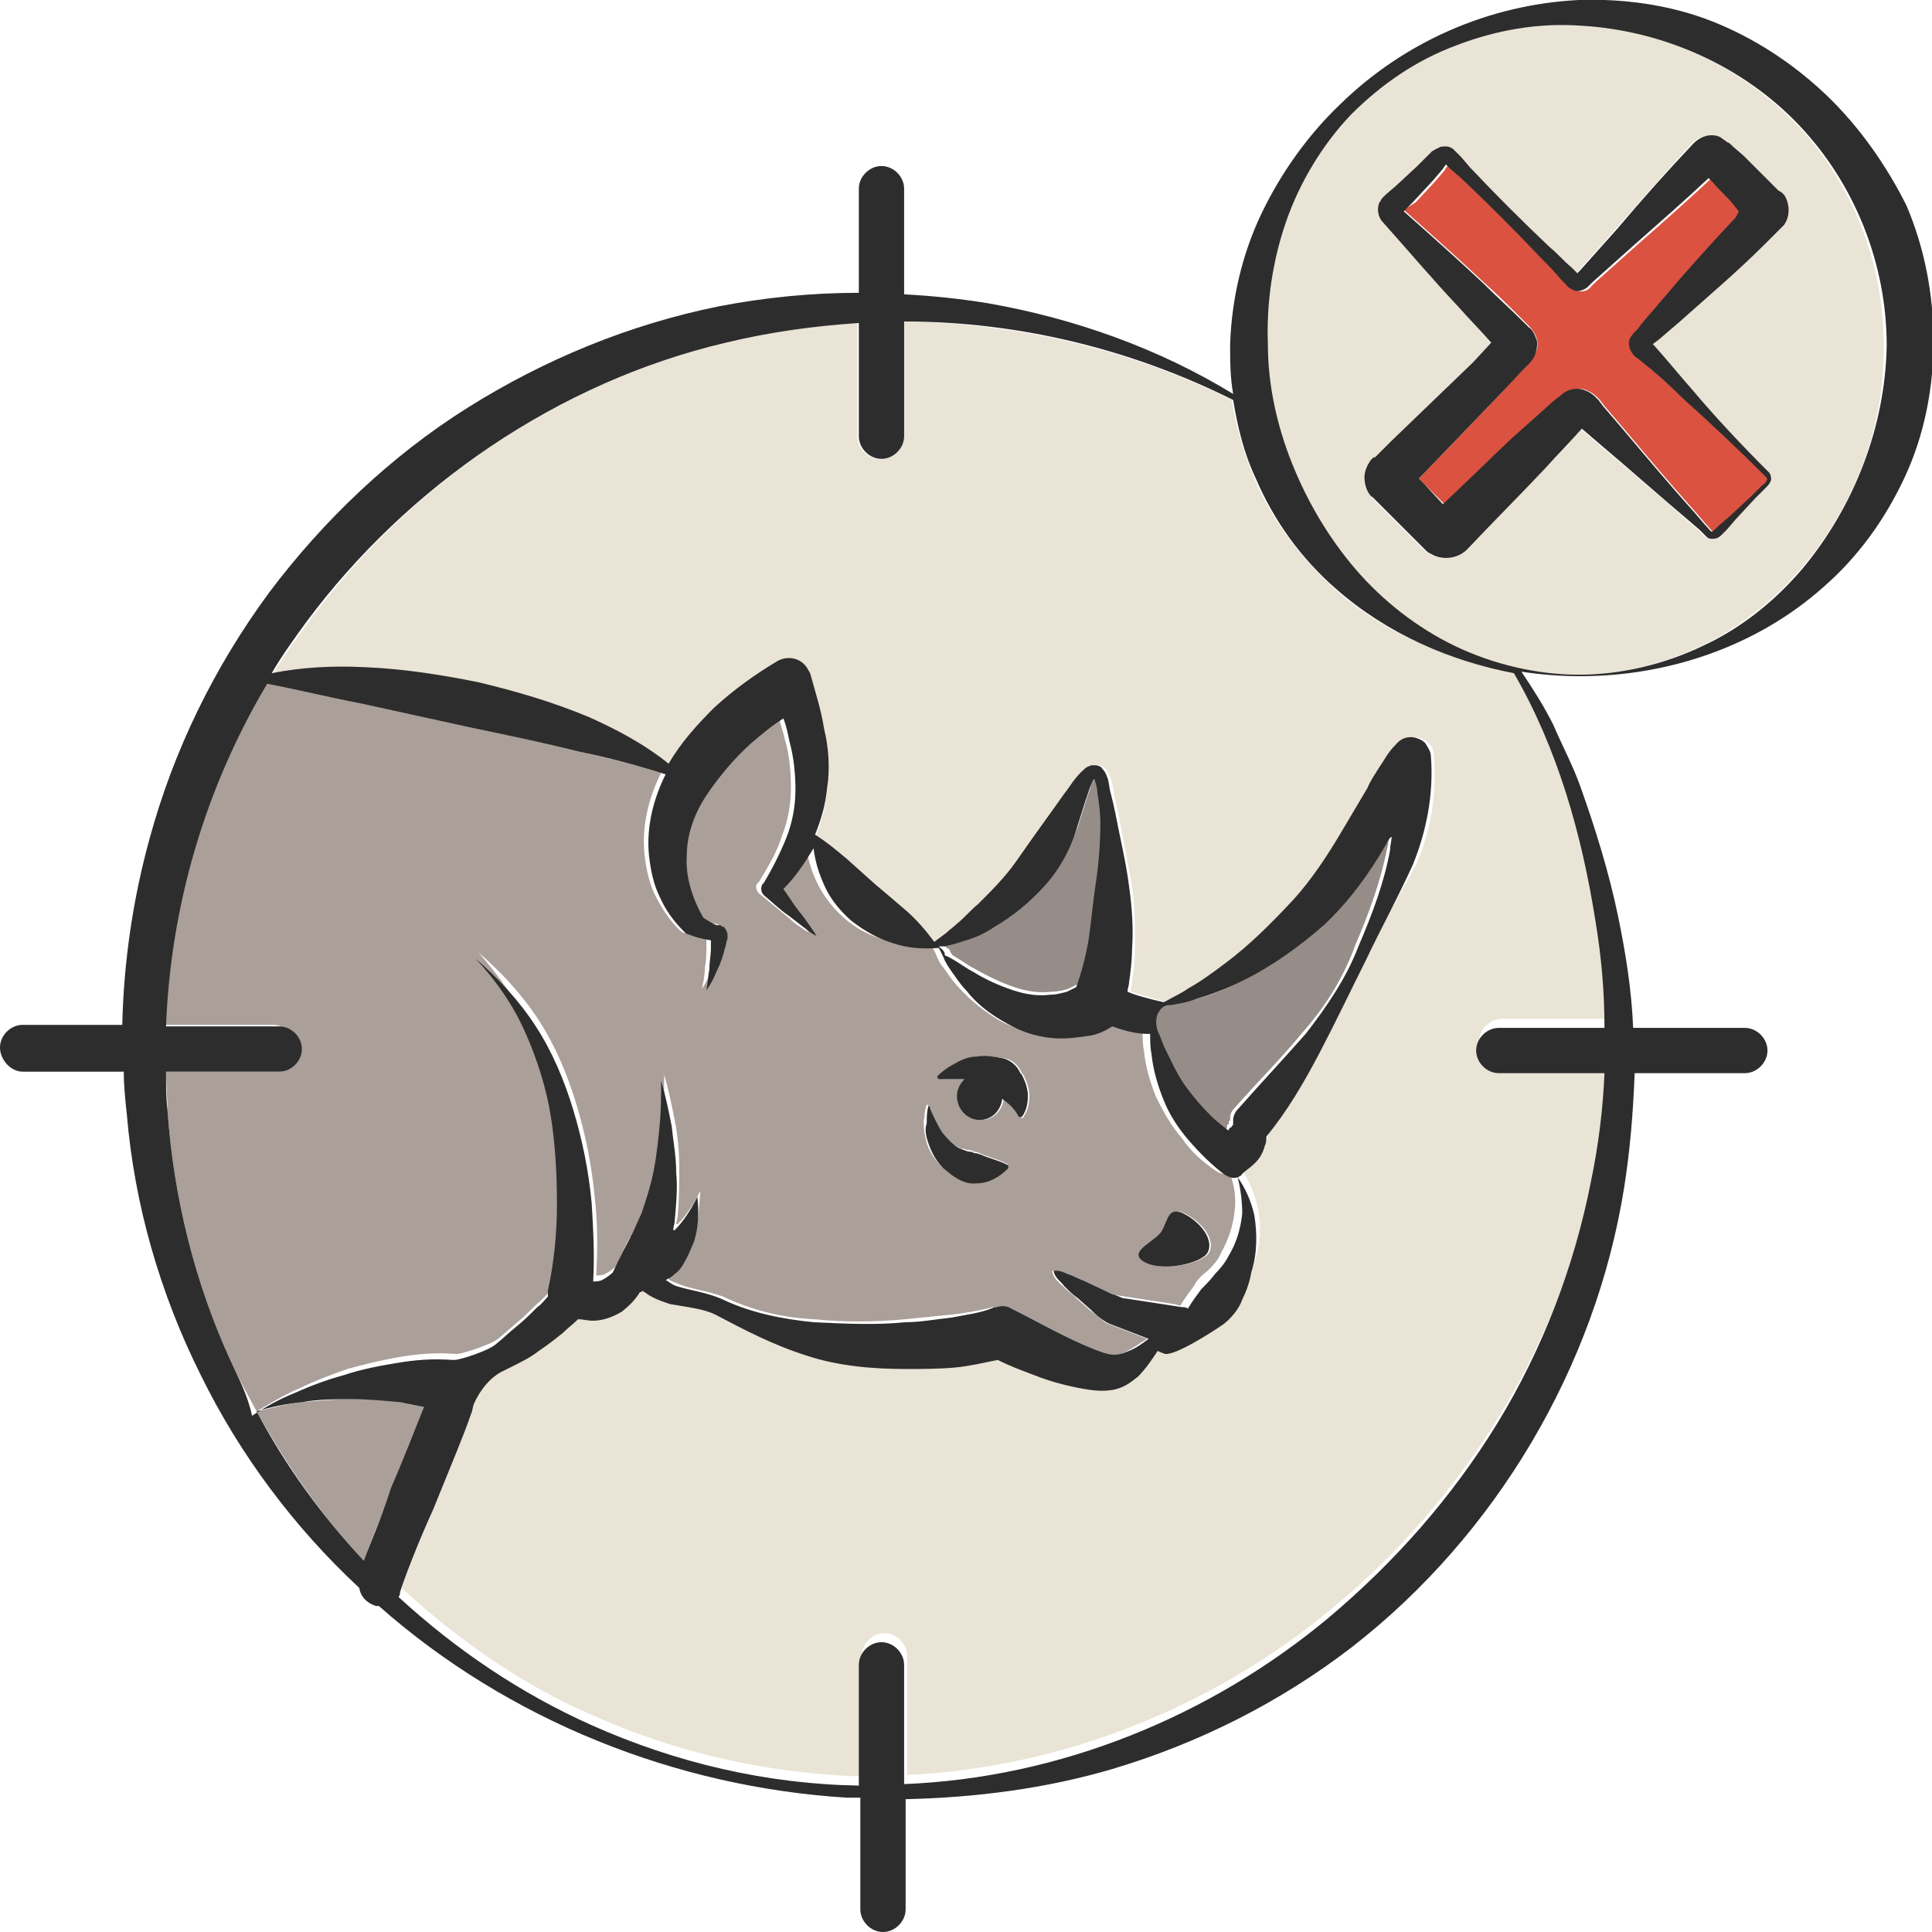 <?xml version="1.0" encoding="utf-8"?>
<!-- Generator: Adobe Illustrator 24.1.2, SVG Export Plug-In . SVG Version: 6.00 Build 0)  -->
<svg version="1.1" id="Layer_1" xmlns="http://www.w3.org/2000/svg" xmlns:xlink="http://www.w3.org/1999/xlink" x="0px" y="0px"
	 viewBox="0 0 128 128" style="enable-background:new 0 0 128 128;" xml:space="preserve">
<style type="text/css">
	.st0{fill:#968D89;}
	.st1{fill:#EAE4D6;}
	.st2{fill:#AA9F99;}
	.st3{fill:#DB5240;}
	.st4{fill:#2D2D2D;}
</style>
<g>
	<path class="st0" d="M78.3,71.8c0.5,0.8,1.1,1.4,1.7,2c0.4,0.4,0.8,0.7,1.2,1c0.1-0.1,0.1-0.1,0.1-0.2c0-0.1,0-0.1,0.1-0.1
		c0-0.1,0-0.2,0.1-0.3l0-0.1c0-0.3,0.1-0.5,0.3-0.7c1.5-1.7,3.1-3.3,4.5-5c1.5-1.7,2.7-3.6,3.5-5.8c0.9-2.1,1.7-4.3,2.1-6.4
		c0.1-0.3,0.1-0.6,0.1-0.9c-0.1,0.2-0.2,0.4-0.4,0.6c-1.1,1.9-2.4,3.7-4.1,5.3C86,62.7,84.2,64,82.3,65c-1,0.5-2,0.9-3.1,1.2
		c-0.5,0.1-1,0.3-1.6,0.4l-0.2,0c-0.7,0.2-1.1,0.8-0.9,1.6c0.1,0.4,0.3,0.8,0.5,1.2C77.4,70.2,77.8,71,78.3,71.8z"/>
	<path class="st1" d="M88.4,39c-2.2-2-4.1-4.5-5.3-7.3c-0.7-1.7-1.2-3.4-1.5-5.2c-6.8-3.4-14.3-5.1-21.8-5.2v7.6
		c0,0.8-0.7,1.5-1.5,1.5s-1.5-0.7-1.5-1.5v-7.5c-3,0.2-5.9,0.6-8.8,1.3C37,25.3,27,32.2,20.3,41.4c-0.8,1.1-1.6,2.2-2.3,3.4
		c2-0.4,4.1-0.4,6.1-0.4c2.6,0.1,5.1,0.4,7.6,1c2.5,0.5,5,1.3,7.3,2.3c1.9,0.8,3.7,1.8,5.3,3.1c0.8-1.4,1.9-2.6,3-3.7
		c1.3-1.2,2.7-2.2,4.2-3.1l0,0c0.7-0.4,1.5-0.2,2,0.5c0.1,0.1,0.1,0.2,0.2,0.4c0.3,1.1,0.7,2.3,0.9,3.6c0.2,1.3,0.3,2.6,0.2,3.9
		c-0.1,1.1-0.4,2.1-0.8,3.1c0.8,0.5,1.5,1,2.1,1.6l1.9,1.7c0.6,0.5,1.3,1.1,2,1.7c0.6,0.6,1.3,1.3,1.9,2.1l0.8-0.6
		c0.3-0.2,0.5-0.4,0.7-0.6c0.5-0.4,0.9-0.9,1.4-1.3c0.9-0.9,1.8-1.9,2.5-2.8c0.7-1,1.4-2,2.2-3.1l1.2-1.6c0.4-0.6,0.7-1.1,1.4-1.7
		c0.1-0.1,0.2-0.2,0.4-0.2c0.1,0,0.2,0,0.3,0c0.1,0,0.4,0.1,0.4,0.2c0.3,0.3,0.3,0.5,0.4,0.7c0.1,0.3,0.2,0.7,0.2,1
		c0.1,0.4,0.2,0.9,0.3,1.3c0.3,1.6,0.6,3.2,0.9,4.8c0.2,1.4,0.2,2.8,0.2,4.2c0,0.7-0.1,1.4-0.2,2.2c0,0.2-0.1,0.4-0.1,0.6
		c0.4,0.1,1.6,0.5,2.4,0.7l0.2-0.1c0.5-0.3,0.9-0.5,1.4-0.8c0.9-0.5,1.7-1.1,2.5-1.7c1.6-1.2,3.1-2.6,4.4-4.1
		c1.3-1.4,2.4-3.1,3.4-4.8l1.6-2.7c0.3-0.5,0.5-0.9,0.8-1.4c0.3-0.5,0.5-0.9,1.1-1.5l0,0c0.5-0.6,1.4-0.6,1.9-0.1
		c0.3,0.2,0.4,0.6,0.4,0.9c0.2,2.5-0.2,5-1.2,7.2C92.9,59,91.7,61,90.7,63c-1,2.1-2,4.2-3.1,6.2c-1,1.9-2.2,3.8-3.5,5.5
		c0,0.2-0.1,0.4-0.1,0.6c-0.1,0.4-0.4,0.8-0.6,1.1c-0.5,0.5-0.8,0.7-1,0.9l0,0c-0.1,0.1-0.1,0.1-0.2,0.1c0.5,0.7,0.9,1.6,1.1,2.5
		c0.3,1.2,0.2,2.6-0.2,3.8c-0.2,0.6-0.4,1.2-0.6,1.8c-0.2,0.6-0.6,1.2-1.2,1.6c-0.6,0.5-3.1,2.1-3.9,2c-0.1,0-0.2,0-0.3-0.1
		l-0.2-0.1c-0.3,0.6-0.7,1.2-1.3,1.7c-0.5,0.4-1,0.8-1.8,0.9c-0.8,0.1-1.4,0-1.9-0.1c-1.1-0.2-2.2-0.5-3.2-0.9
		c-0.8-0.3-1.6-0.6-2.4-1c-1,0.3-1.9,0.4-2.8,0.5c-1.1,0.1-2.2,0.1-3.3,0.1c-2.2,0-4.4-0.2-6.6-0.9c-2.1-0.7-4.1-1.7-6-2.7
		c-0.9-0.5-1.9-0.5-3-0.7c-0.6-0.1-1.2-0.3-1.7-0.8c0,0,0-0.1-0.1-0.1c-0.1,0-0.1,0-0.2,0.1c0,0,0,0,0,0c-0.3,0.4-0.7,0.9-1.2,1.3
		c-0.5,0.4-1.3,0.6-1.9,0.6c-0.3,0-0.7,0-1-0.1c-0.3,0.3-0.7,0.6-1,0.9c-0.5,0.4-1.1,0.8-1.6,1.2c-0.6,0.4-1.1,0.7-1.7,1
		c-0.2,0.1-0.4,0.2-0.6,0.3c-0.9,0.4-1.6,1.2-2,2.2c-0.1,0.3-0.2,0.5-0.2,0.7c-0.4,1.2-1.2,3.1-2.5,6.3c-0.9,2.3-2,4.9-2.2,5.5
		c0,0.1-0.1,0.2-0.1,0.3c3.8,3.5,8.1,6.5,12.8,8.5c5.6,2.5,11.6,3.8,17.7,4c0,0,0,0,0,0v-8c0-0.8,0.7-1.5,1.5-1.5s1.5,0.7,1.5,1.5
		v7.9c10.3-0.5,20.3-4.5,28.1-11c4.4-3.6,8.2-8,11.2-12.9c3-4.9,5.1-10.3,6.2-16c0.5-2.4,0.8-4.8,0.9-7.2h-7c-0.8,0-1.5-0.7-1.5-1.5
		s0.7-1.5,1.5-1.5h7c0-2.4-0.2-4.7-0.6-7.1c-0.9-5.7-2.5-11.3-5.4-16.4C96,43.9,91.8,42,88.4,39z"/>
	<path class="st2" d="M28,93.2c-0.5-0.1-1-0.2-1.5-0.3c-1-0.2-2.1-0.2-3.2-0.2c-1.1,0-2.2,0.1-3.3,0.2c-1,0.1-2,0.4-3,0.6
		c2,3.6,4.3,6.9,7.1,9.9c0.4-1.1,1-2.6,1.9-4.7c0.7-1.7,1.6-3.9,2.2-5.4C28.1,93.2,28.1,93.2,28,93.2z"/>
	<path class="st2" d="M23,90.7c1.1-0.3,2.3-0.6,3.5-0.8c1.2-0.2,2.3-0.3,3.7-0.2l0.1,0c0.3,0,2.2-0.6,2.7-1c0.5-0.4,0.9-0.8,1.4-1.2
		c0.5-0.4,0.9-0.9,1.4-1.3c0.2-0.2,0.5-0.5,0.7-0.7c0,0,0,0,0-0.1c0-0.1,0-0.1,0-0.2l0-0.1c0.4-1.8,0.6-3.8,0.6-5.7
		c0-1.9-0.1-3.9-0.4-5.8c-0.3-1.9-0.9-3.8-1.7-5.6c-0.8-1.8-2-3.4-3.3-4.9c1.5,1.3,2.9,2.8,4,4.5c1.1,1.7,1.9,3.6,2.5,5.6
		c0.6,2,1,4,1.2,6.1c0.2,1.7,0.2,3.4,0.1,5.2c0.2,0,0.4,0,0.6-0.1c0.2-0.1,0.5-0.3,0.7-0.5c0.6-1.3,0.9-1.9,1-2
		c0.1-0.2,0.2-0.4,0.3-0.6c0.2-0.4,0.4-0.8,0.6-1.3c0.3-0.9,0.6-1.8,0.8-2.8c0.2-1,0.3-2,0.4-3c0.1-1,0.1-2,0.1-3c0.3,1,0.5,2,0.7,3
		c0.2,1,0.3,2.1,0.3,3.1c0,1.1,0,2.1-0.1,3.2c0,0.2-0.1,0.4-0.1,0.6c0,0,0,0,0.1,0c0.6-0.6,1.1-1.4,1.5-2.2C46.3,80,46.3,81,46,82
		c-0.1,0.5-0.3,1-0.7,1.5c-0.2,0.3-0.4,0.5-0.6,0.7c-0.1,0.1-0.3,0.2-0.4,0.3c-0.1,0-0.1,0.1-0.2,0.1c0.2,0.2,0.4,0.3,0.7,0.4
		c0.9,0.4,2,0.5,3.1,0.9c1.9,0.9,3.9,1.4,6,1.5c2,0.2,4,0.2,6.1,0c1-0.1,2-0.2,3-0.3c1-0.1,2-0.3,2.8-0.5l0.1,0c0.4-0.1,0.7,0,1,0.1
		c1.8,1,3.7,2,5.5,2.7c1,0.4,1.4,0.6,2.3,0.1c0.4-0.2,0.8-0.5,1.3-0.8l-2.6-1l-0.2-0.1l0,0c-0.4-0.3-0.6-0.5-1-0.8l-0.9-0.8
		c-0.3-0.3-0.6-0.5-0.9-0.8c-0.3-0.3-0.6-0.5-0.7-1c0.5-0.1,0.8,0.1,1.2,0.3c0.4,0.1,0.7,0.3,1.1,0.5l1.1,0.5c0.3,0.1,0.8,0.3,1,0.4
		l-0.2-0.1l3.9,0.6c0.1,0,0.3,0.1,0.4,0.1c0.3-0.5,0.6-0.9,0.9-1.3c0.2-0.4,0.5-0.7,0.9-1c0.4-0.4,0.7-0.7,0.9-1.2
		c0.5-0.9,0.8-1.8,0.9-2.8c0.1-0.8,0-1.6-0.3-2.4c-0.3,0-0.6,0-0.9-0.2c-0.9-0.6-1.7-1.3-2.3-2.2c-0.7-0.8-1.2-1.7-1.7-2.7
		c-0.4-1-0.7-2-0.8-3c-0.1-0.5-0.1-0.9-0.1-1.4c0,0-0.1,0-0.1,0c-0.7,0-1.6-0.2-2.4-0.5c-0.5,0.3-0.9,0.5-1.4,0.6
		c-0.7,0.2-1.3,0.3-2,0.2c-1.3,0-2.5-0.4-3.6-1c-1-0.6-1.9-1.3-2.7-2.2c-0.4-0.4-0.7-0.9-1-1.3c-0.2-0.2-0.4-0.6-0.5-0.9
		c-0.1-0.2-0.2-0.4-0.3-0.6c-1.1,0.1-2,0-3-0.3c-1-0.3-1.9-0.7-2.8-1.5c-0.9-0.8-1.5-1.7-1.9-2.6c-0.3-0.7-0.5-1.4-0.6-2.2
		c0,0,0,0,0,0c-0.5,1-1.2,1.9-2,2.7c0.3,0.4,0.6,0.9,0.9,1.3c0.4,0.6,0.8,1.2,1.3,1.8c-0.3-0.2-0.6-0.4-0.9-0.6L52,60.6
		c-0.6-0.5-1.1-0.9-1.7-1.4c-0.2-0.2-0.3-0.5-0.1-0.7l0.1-0.1c0.6-1,1.2-2,1.5-3c0.4-1,0.6-2.1,0.6-3.2c0-1.1-0.1-2.2-0.4-3.2
		c-0.1-0.5-0.3-1-0.4-1.5c-0.8,0.6-1.5,1.1-2.2,1.7c-1.2,1-2.1,2.2-2.9,3.4c-0.8,1.2-1.2,2.6-1.3,4c0,1.4,0.4,2.9,1.1,4.1
		c0.3,0.2,0.6,0.4,0.9,0.5l0.1,0c0,0,0,0,0,0c0,0,0,0,0,0c0,0,0.1,0,0.1,0c0.1,0,0.1,0,0.2,0.1c0.1,0.1,0.2,0.1,0.2,0.2
		c0.1,0.2,0.1,0.3,0.1,0.4c0,0.1,0,0.2,0,0.2c0,0.3-0.1,0.5-0.2,0.7c-0.2,0.5-0.3,0.9-0.5,1.4c-0.2,0.4-0.4,0.9-0.7,1.3
		c0.1-0.4,0.2-0.9,0.2-1.4c0.1-0.5,0.1-0.9,0.1-1.4c0-0.2,0-0.3,0-0.5c0,0,0,0,0,0c-0.6-0.1-1-0.3-1.5-0.4c-0.1,0-0.1-0.1-0.2-0.1
		l-0.1-0.1c-0.7-0.7-1.2-1.5-1.6-2.3c-0.4-0.8-0.6-1.8-0.7-2.7c-0.2-1.9,0.3-3.8,1.1-5.4c-1.9-0.6-3.8-1-5.7-1.5
		c-2.4-0.6-4.8-1.1-7.2-1.6l-7.3-1.6c-2-0.4-4.1-0.9-6.2-1.3c-4,6.9-6.4,14.7-6.7,22.7h7.4c0.8,0,1.5,0.7,1.5,1.5S19.3,71,18.5,71
		H11c0,0.9,0.1,1.7,0.1,2.6c0.4,5.7,1.8,11.4,4.2,16.6c0.5,1.1,1.1,2.2,1.7,3.3c0.9-0.5,1.8-1.1,2.8-1.5
		C20.8,91.5,21.9,91.1,23,90.7z M77.1,81.5c0.4-0.7,0.4-1.7,1.6-1c1.2,0.7,1.8,1.8,1.4,2.5c-0.4,0.7-3.1,1.3-4.2,0.6
		C74.6,82.9,76.7,82.2,77.1,81.5z M62.2,71.3c0.3-0.3,0.7-0.6,1.1-0.8c0.4-0.2,0.9-0.4,1.5-0.5c0.5,0,1.1,0,1.7,0.1
		c0.6,0.1,1,0.5,1.2,1l0.1,0.1c0.2,0.4,0.4,0.9,0.4,1.4c0,0.5-0.1,1-0.4,1.4c0,0.1-0.1,0.1-0.2,0c0,0,0,0,0,0l0,0
		c-0.3-0.6-0.7-0.9-1.1-1.2c-0.1,0.8-0.7,1.4-1.5,1.4c-0.9,0-1.5-0.7-1.5-1.6c0-0.4,0.2-0.8,0.5-1.1c-0.1,0-0.2,0-0.3,0
		c-0.4,0-0.8,0-1.3,0c-0.1,0-0.1-0.1-0.1-0.1C62.2,71.4,62.2,71.3,62.2,71.3z M61.4,73.2C61.4,73.2,61.4,73.2,61.4,73.2
		c0.1,0,0.1,0,0.1,0l0,0.1c0.2,0.5,0.4,1.2,0.8,1.6c0.3,0.5,0.7,0.9,1.2,1.1c0.1,0.1,0.2,0.1,0.3,0.1c0.1,0,0.2,0.1,0.4,0.1
		c0.1,0,0.2,0,0.3,0.1c0.1,0,0.2,0,0.4,0.1c0.2,0.1,0.5,0.2,0.8,0.3c0.3,0.1,0.6,0.2,1,0.4l0,0c0.1,0,0.1,0.1,0,0.2c0,0,0,0,0,0
		c-0.5,0.6-1.3,1-2.1,1c-0.8,0.1-1.6-0.5-2.2-1c-0.6-0.6-1-1.3-1.1-2c-0.1-0.4-0.1-0.7-0.1-1.1C61.3,74,61.2,73.7,61.4,73.2z"/>
	<path class="st0" d="M63.3,63.4c0.5,0.3,0.9,0.6,1.3,0.8c0.9,0.5,1.7,0.9,2.6,1.2c0.9,0.3,1.7,0.4,2.5,0.3c0.4,0,0.8-0.1,1.1-0.2
		c0.2-0.1,0.4-0.2,0.6-0.3c0.3-0.8,0.6-1.9,0.8-3c0.2-1.3,0.3-2.6,0.5-3.9c0.2-1.3,0.3-2.6,0.3-4c0-0.7-0.1-1.3-0.2-2
		c-0.1-0.3-0.1-0.6-0.2-0.9c-0.1,0.2-0.2,0.4-0.3,0.6c-0.1,0.3-0.2,0.6-0.3,0.9c-0.2,0.6-0.4,1.3-0.6,1.9c-0.5,1.3-1.2,2.6-2.1,3.7
		c-1,1.1-2.1,2-3.3,2.7c-0.6,0.4-1.3,0.7-1.9,0.9c-0.3,0.1-0.7,0.2-1,0.3c-0.2,0-0.3,0.1-0.5,0.1l-0.3,0l0,0
		c0.2,0.1,0.4,0.3,0.6,0.4C63,63.2,63.1,63.3,63.3,63.4z"/>
	<path class="st3" d="M92.7,14.2C92.7,14.2,92.7,14.2,92.7,14.2C92.7,14.2,92.7,14.2,92.7,14.2z"/>
	<polygon class="st3" points="95.6,10.7 95.6,10.7 95.6,10.7 	"/>
	<path class="st1" d="M104.6,1.6C101.8,1.5,99,1.9,96.4,3c-2.6,1-5,2.6-7,4.6c-1.9,2-3.4,4.5-4.3,7.1c-0.9,2.6-1.3,5.4-1.2,8.1
		c0.1,2.7,0.7,5.4,1.6,7.9c1,2.5,2.4,4.9,4.2,7c1.8,2.1,4,3.9,6.6,5.1c2.5,1.2,5.4,1.9,8.2,1.9c2.8,0,5.7-0.7,8.2-1.9
		c2.5-1.2,4.8-3,6.6-5.1c3.6-4.2,5.6-9.5,5.5-14.9c0-5.4-2.1-10.7-5.8-14.6C115.3,4.4,110.1,1.9,104.6,1.6z M118.1,14.9
		c0,0.1-0.1,0.1-0.2,0.2l0,0l-0.1,0.1l-0.3,0.3l-0.7,0.7c-1.8,1.7-3.7,3.4-5.6,5.1l-1.4,1.2l-0.4,0.3c0,0,0,0,0,0l0.1,0.1
		c0.8,1,1.6,1.9,2.5,2.9c1.7,1.9,3.4,3.7,5.1,5.5c0.2,0.2,0.2,0.4,0.1,0.6c-0.1,0.2-0.2,0.3-0.3,0.4l-0.7,0.7l-1.3,1.4l-0.6,0.7
		l-0.3,0.3c-0.1,0.1-0.3,0.4-0.6,0.3c-0.1,0-0.3,0-0.4-0.1c-0.1-0.1-0.1-0.1-0.2-0.2l-0.3-0.3l-0.7-0.6c-1.9-1.7-3.8-3.3-5.7-4.9
		l-1.4-1.2c-0.8,0.9-1.6,1.8-2.4,2.6c-1.7,1.8-3.5,3.6-5.2,5.4c-0.5,0.6-1.4,0.7-2.2,0.4c-0.2-0.1-0.3-0.2-0.5-0.3l-0.2-0.2
		l-0.2-0.2l-0.7-0.7l-1.3-1.3l-0.7-0.7l-0.3-0.3l-0.1-0.1L91,33c-0.1-0.1-0.1-0.2-0.2-0.2c-0.2-0.3-0.3-0.7-0.3-1.1
		c0-0.4,0.1-0.8,0.4-1.1c0.1-0.1,0.1-0.2,0.2-0.2l0.1-0.1l0.1-0.1l0.3-0.3l0.7-0.7l5.4-5.2l1.3-1.2c-0.7-0.8-1.5-1.6-2.2-2.4
		c-1.7-1.8-3.4-3.7-5-5.6c-0.3-0.3-0.4-0.9-0.2-1.3c0-0.1,0.1-0.2,0.2-0.3c0.1-0.1,0.1-0.1,0.1-0.1l0.2-0.2l0.7-0.6l1.4-1.3l0.7-0.6
		l0.3-0.3C95,10,95,9.9,95.2,9.8c0.2-0.1,0.4-0.1,0.5-0.1c0.2,0,0.4,0.1,0.5,0.2c0,0,0.1,0.1,0.1,0.1l0,0l0.1,0.1l0.3,0.3l0.6,0.7
		c1.7,1.8,3.5,3.6,5.3,5.3c0.4,0.4,0.9,0.9,1.4,1.3l0.3,0.3c0,0,0.1,0.1,0.1,0.1l0.2-0.2l2.5-2.8c1.7-1.9,3.3-3.8,5-5.6
		c0.4-0.5,1.2-0.6,1.8-0.4c0.2,0.1,0.3,0.2,0.4,0.3l0.2,0.1l0.2,0.2l0.7,0.6c0.5,0.4,0.9,0.9,1.3,1.3l0.7,0.7l0.3,0.3
		c0.1,0.1,0.1,0,0.3,0.4c0.2,0.3,0.3,0.6,0.3,1C118.4,14.3,118.3,14.7,118.1,14.9z"/>
	<path class="st3" d="M113.7,12.1l-0.3-0.3c-1.6,1.5-3.3,3-4.9,4.4l-2.8,2.5l-0.3,0.3c-0.2,0.3-0.7,0.4-1,0.2
		c-0.4-0.2-0.4-0.3-0.5-0.4l-0.3-0.3c-0.4-0.5-0.8-0.9-1.3-1.4c-1.7-1.8-3.5-3.6-5.3-5.3l-0.7-0.6l-0.3-0.3
		c-0.1,0.1-0.2,0.2-0.3,0.4l-0.6,0.7l-1.3,1.4L93,13.9c1.8,1.6,3.6,3.2,5.3,4.8c0.9,0.8,1.8,1.7,2.7,2.6l0.3,0.3
		c0.2,0.2,0.4,0.5,0.5,0.8c0.1,0.3,0.1,0.7-0.1,1c-0.1,0.3-0.5,0.7-0.4,0.6l-0.2,0.2l-0.3,0.3L99.5,26l-5.2,5.4l-0.3,0.3l0.3,0.3
		l1.3,1.3l0.1,0.1c1.5-1.5,3-3,4.6-4.4c0.9-0.9,1.8-1.7,2.8-2.5l0.4-0.3c0.4-0.4,1.2-0.6,1.7-0.3c0.3,0.1,0.6,0.4,0.6,0.4l0.2,0.2
		l0.3,0.4l1.2,1.4c1.6,1.9,3.2,3.8,4.9,5.7l0.6,0.7c0.2,0.2,0.5,0.6,0.5,0.5c0,0.1,0.3-0.3,0.5-0.4l0.7-0.6l1.4-1.3l0.7-0.7
		c0.1-0.1,0.3-0.2,0.3-0.3c0-0.1,0-0.2,0-0.3c-1.8-1.8-3.6-3.5-5.5-5.2c-0.9-0.8-1.9-1.7-2.8-2.5l-0.4-0.3c-0.3-0.2-0.4-0.8-0.3-1.2
		c0.1-0.2,0.3-0.4,0.3-0.4l0.2-0.2l0.3-0.4l1.2-1.4c1.6-1.9,3.3-3.8,5-5.6l0.5-0.5l-0.4-0.5C114.5,13,114.1,12.6,113.7,12.1z"/>
	<path class="st4" d="M121,6.3c-2.2-2.1-4.8-3.8-7.6-4.9c-2.8-1.1-5.9-1.5-8.8-1.4C98.6,0.3,93,2.8,88.8,6.9c-2.1,2-3.9,4.5-5.2,7.2
		c-1.3,2.7-2,5.7-2.1,8.7c0,1.1,0,2.2,0.2,3.3c-4.9-3-10.5-5-16.2-6c-1.8-0.3-3.7-0.5-5.6-0.6v-7c0-0.8-0.7-1.5-1.5-1.5
		s-1.5,0.7-1.5,1.5v6.9c-3.1,0-6.2,0.3-9.3,0.9c-5.9,1.2-11.5,3.5-16.6,6.7c-5.1,3.2-9.6,7.5-13.2,12.3c-3.6,4.9-6.3,10.4-7.9,16.3
		c-1.1,4-1.7,8.1-1.8,12.3H1.5c-0.8,0-1.5,0.7-1.5,1.5S0.7,71,1.5,71h6.7c0,0.9,0.1,1.9,0.2,2.8c0.5,6,2.2,11.9,4.9,17.3
		c2.6,5.3,6.2,10.1,10.5,14.1c0.1,0.6,0.5,1,1.1,1.2c0.1,0,0.2,0,0.2,0c8.6,7.6,19.7,12,31,12.7c0.3,0,0.6,0,0.9,0v7.4
		c0,0.8,0.7,1.5,1.5,1.5s1.5-0.7,1.5-1.5v-7.3c4.6-0.1,9.3-0.7,13.7-2c5.7-1.7,11.1-4.4,15.9-8.1c9.5-7.4,16.1-18.5,18-30.4
		c0.4-2.5,0.6-5,0.7-7.6h7.3c0.8,0,1.5-0.7,1.5-1.5s-0.7-1.5-1.5-1.5h-7.4c-0.1-2.5-0.5-5-1-7.4c-0.6-2.9-1.5-5.8-2.5-8.6
		c-0.5-1.4-1.2-2.7-1.8-4.1c-0.6-1.2-1.3-2.3-2.1-3.5c1.3,0.2,2.6,0.3,3.9,0.3c5.7,0,11.6-1.9,16.1-5.9c2.3-2,4.1-4.5,5.4-7.3
		c1.3-2.8,1.9-5.9,1.9-9c0-3.1-0.6-6.2-1.8-9C125,11,123.2,8.4,121,6.3z M15.3,90.2c-2.4-5.2-3.8-10.9-4.2-16.6
		C11,72.7,11,71.9,11,71h7.5c0.8,0,1.5-0.7,1.5-1.5s-0.7-1.5-1.5-1.5H11c0.3-8,2.6-15.8,6.7-22.7c2.1,0.4,4.1,0.9,6.2,1.3l7.3,1.6
		c2.4,0.5,4.8,1,7.2,1.6c1.9,0.4,3.8,0.9,5.7,1.5c-0.8,1.6-1.3,3.5-1.1,5.4c0.1,0.9,0.3,1.9,0.7,2.7c0.4,0.9,0.9,1.6,1.6,2.3
		l0.1,0.1c0,0,0.1,0.1,0.2,0.1c0.5,0.2,0.9,0.3,1.5,0.4c0,0,0,0,0,0c0,0.2,0,0.3,0,0.5c0,0.5-0.1,0.9-0.1,1.4
		c-0.1,0.5-0.1,0.9-0.2,1.4c0.3-0.4,0.5-0.8,0.7-1.3c0.2-0.4,0.4-0.9,0.5-1.4c0.1-0.2,0.1-0.5,0.2-0.7c0-0.1,0-0.1,0-0.2
		c0-0.1,0-0.2-0.1-0.4c-0.1-0.1-0.1-0.2-0.2-0.2c-0.1,0-0.1-0.1-0.2-0.1c0,0-0.1,0-0.1,0c0,0,0,0,0,0c0,0,0,0,0,0l-0.1,0
		c-0.3-0.1-0.6-0.3-0.9-0.5c-0.7-1.2-1.2-2.7-1.1-4.1c0-1.4,0.5-2.8,1.3-4c0.8-1.2,1.8-2.4,2.9-3.4c0.7-0.6,1.4-1.2,2.2-1.7
		c0.2,0.5,0.3,1,0.4,1.5c0.3,1.1,0.4,2.2,0.4,3.2c0,1.1-0.2,2.2-0.6,3.2c-0.4,1-0.9,2-1.5,3l-0.1,0.1c-0.1,0.2-0.1,0.5,0.1,0.7
		c0.6,0.5,1.1,1,1.7,1.4l0.9,0.7c0.3,0.2,0.6,0.5,0.9,0.6c-0.4-0.6-0.8-1.2-1.3-1.8c-0.3-0.4-0.6-0.9-0.9-1.3c0.8-0.8,1.4-1.7,2-2.7
		c0,0,0,0,0,0c0.1,0.8,0.3,1.5,0.6,2.2c0.4,1,1,1.8,1.9,2.6c0.9,0.7,1.8,1.2,2.8,1.5c0.9,0.3,1.9,0.4,3,0.3c0.1,0.2,0.2,0.4,0.3,0.6
		c0.1,0.3,0.3,0.6,0.5,0.9c0.3,0.4,0.6,0.9,1,1.3c0.7,0.9,1.6,1.6,2.7,2.2c1,0.6,2.3,1,3.6,1c0.7,0,1.3-0.1,2-0.2
		c0.5-0.1,0.9-0.3,1.4-0.6c0.8,0.3,1.6,0.5,2.4,0.5c0,0,0.1,0,0.1,0c0,0.5,0,0.9,0.1,1.4c0.1,1,0.4,2,0.8,3c0.4,1,1,1.9,1.7,2.7
		c0.7,0.8,1.5,1.6,2.3,2.2c0.3,0.2,0.6,0.3,0.9,0.2c0.2,0.8,0.3,1.6,0.3,2.4c-0.1,1-0.4,2-0.9,2.8c-0.2,0.4-0.5,0.8-0.9,1.2
		c-0.3,0.4-0.6,0.7-0.9,1c-0.3,0.4-0.6,0.8-0.9,1.3c-0.1-0.1-0.3-0.1-0.4-0.1l-3.9-0.6l0.2,0.1c-0.2-0.1-0.7-0.3-1-0.4L72.1,85
		c-0.4-0.2-0.7-0.3-1.1-0.5c-0.4-0.1-0.7-0.4-1.2-0.3c0.1,0.5,0.5,0.7,0.7,1c0.3,0.3,0.6,0.6,0.9,0.8l0.9,0.8c0.3,0.3,0.5,0.5,1,0.8
		l0,0l0.2,0.1l2.6,1c-0.4,0.3-0.8,0.6-1.3,0.8c-0.9,0.4-1.3,0.3-2.3-0.1c-1.8-0.7-3.7-1.8-5.5-2.7c-0.3-0.2-0.7-0.2-1-0.1l-0.1,0
		C65,87,64,87.1,63,87.3c-1,0.1-2,0.3-3,0.3c-2,0.2-4,0.1-6.1,0c-2-0.2-4.1-0.6-6-1.5c-1.1-0.5-2.2-0.6-3.1-0.9
		c-0.3-0.1-0.5-0.3-0.7-0.4c0.1,0,0.1-0.1,0.2-0.1c0.2-0.1,0.3-0.2,0.4-0.3c0.3-0.2,0.5-0.5,0.6-0.7c0.3-0.5,0.5-1,0.7-1.5
		c0.3-1,0.3-2,0.2-2.9c-0.4,0.8-0.9,1.6-1.5,2.2c0,0,0,0-0.1,0c0-0.2,0.1-0.4,0.1-0.6c0.1-1.1,0.2-2.2,0.1-3.2
		c0-1.1-0.2-2.1-0.3-3.1c-0.2-1-0.4-2-0.7-3c0,1,0,2-0.1,3c-0.1,1-0.2,2-0.4,3c-0.2,1-0.5,1.9-0.8,2.8c-0.2,0.4-0.4,0.9-0.6,1.3
		c-0.1,0.2-0.2,0.4-0.3,0.6c-0.1,0.2-0.4,0.7-1,2c-0.2,0.2-0.5,0.4-0.7,0.5c-0.2,0.1-0.4,0.1-0.6,0.1c0.1-1.8,0-3.5-0.1-5.2
		c-0.2-2.1-0.6-4.1-1.2-6.1c-0.6-2-1.4-3.9-2.5-5.6c-1.1-1.7-2.5-3.2-4-4.5c1.4,1.5,2.5,3.1,3.3,4.9c0.8,1.8,1.4,3.7,1.7,5.6
		c0.3,1.9,0.4,3.9,0.4,5.8c0,1.9-0.2,3.9-0.6,5.7l0,0.1c0,0.1,0,0.1,0,0.2c0,0,0,0,0,0.1c-0.2,0.2-0.4,0.5-0.7,0.7
		c-0.4,0.4-0.9,0.9-1.4,1.3c-0.5,0.4-0.9,0.8-1.4,1.2c-0.5,0.4-2.3,1-2.7,1l-0.1,0c-1.4-0.1-2.5,0-3.7,0.2c-1.2,0.2-2.3,0.4-3.5,0.8
		c-1.1,0.3-2.2,0.7-3.3,1.2c-1,0.4-1.9,0.9-2.8,1.5C16.4,92.4,15.8,91.3,15.3,90.2z M62.2,62.7L62.2,62.7l0.3,0
		c0.2,0,0.4-0.1,0.5-0.1c0.4-0.1,0.7-0.2,1-0.3c0.7-0.2,1.3-0.5,1.9-0.9c1.2-0.7,2.3-1.6,3.3-2.7c1-1.1,1.7-2.4,2.1-3.7
		c0.2-0.6,0.4-1.3,0.6-1.9c0.1-0.3,0.2-0.6,0.3-0.9c0.1-0.2,0.2-0.5,0.3-0.6c0.1,0.3,0.2,0.6,0.2,0.9c0.1,0.6,0.2,1.3,0.2,2
		c0,1.3-0.1,2.7-0.3,4c-0.2,1.3-0.3,2.6-0.5,3.9c-0.2,1.1-0.5,2.2-0.8,3c-0.2,0.1-0.4,0.2-0.6,0.3c-0.4,0.1-0.7,0.2-1.1,0.2
		c-0.8,0.1-1.6,0-2.5-0.3c-0.9-0.3-1.8-0.7-2.6-1.2c-0.4-0.2-0.8-0.5-1.3-0.8c-0.2-0.1-0.3-0.2-0.6-0.3C62.6,63,62.4,62.9,62.2,62.7
		z M77.4,66.6l0.2,0c0.5-0.1,1.1-0.2,1.6-0.4c1-0.3,2.1-0.7,3.1-1.2c2-1,3.8-2.3,5.4-3.7c1.7-1.6,3-3.4,4.1-5.3
		c0.1-0.2,0.2-0.4,0.4-0.6c0,0.3-0.1,0.6-0.1,0.9c-0.4,2.2-1.2,4.3-2.1,6.4c-0.8,2.1-2.1,4-3.5,5.8c-1.5,1.7-3,3.3-4.5,5
		c-0.2,0.2-0.3,0.5-0.3,0.7l0,0.1c0,0.2,0,0.3-0.1,0.3c0,0.1,0,0.1-0.1,0.1c0,0-0.1,0.1-0.1,0.2c-0.4-0.3-0.8-0.6-1.2-1
		c-0.6-0.6-1.2-1.3-1.7-2c-0.5-0.7-0.9-1.6-1.3-2.4c-0.2-0.4-0.3-0.8-0.5-1.2C76.4,67.4,76.8,66.7,77.4,66.6z M24.1,103.4
		c-2.8-3-5.2-6.3-7.1-9.9c1-0.3,2-0.5,3-0.6c1.1-0.2,2.2-0.2,3.3-0.2c1.1,0,2.2,0.1,3.2,0.2c0.5,0.1,1,0.2,1.5,0.3c0,0,0.1,0,0.1,0
		c-0.6,1.5-1.5,3.8-2.2,5.4C25.2,100.8,24.5,102.3,24.1,103.4z M105.7,61c0.4,2.4,0.6,4.7,0.6,7.1h-7c-0.8,0-1.5,0.7-1.5,1.5
		s0.7,1.5,1.5,1.5h7c-0.1,2.4-0.4,4.8-0.9,7.2c-1.1,5.6-3.2,11.1-6.2,16c-3,4.9-6.8,9.2-11.2,12.9c-7.8,6.5-17.8,10.6-28.1,11v-7.9
		c0-0.8-0.7-1.5-1.5-1.5s-1.5,0.7-1.5,1.5v8c0,0,0,0,0,0c-6.1-0.1-12.1-1.5-17.7-4c-4.7-2.1-9-5-12.8-8.5c0.1-0.1,0.1-0.2,0.1-0.3
		c0.2-0.7,1.2-3.3,2.2-5.5c1.3-3.2,2.1-5.1,2.5-6.3c0.1-0.2,0.1-0.4,0.2-0.7c0.4-0.9,1.1-1.8,2-2.2c0.2-0.1,0.4-0.2,0.6-0.3
		c0.6-0.3,1.2-0.6,1.7-1c0.6-0.4,1.1-0.8,1.6-1.2c0.3-0.3,0.7-0.6,1-0.9c0.3,0,0.6,0.1,1,0.1c0.7,0,1.4-0.3,1.9-0.6
		c0.5-0.4,0.9-0.8,1.2-1.3c0,0,0,0,0,0c0.1,0,0.1,0,0.2-0.1c0,0,0,0.1,0.1,0.1c0.5,0.4,1.1,0.6,1.7,0.8c1.1,0.2,2.2,0.3,3,0.7
		c1.9,1,3.8,2,6,2.7c2.1,0.7,4.4,0.9,6.6,0.9c1.1,0,2.2,0,3.3-0.1c1-0.1,1.8-0.3,2.8-0.5c0.8,0.4,1.6,0.7,2.4,1
		c1,0.4,2.1,0.7,3.2,0.9c0.6,0.1,1.2,0.2,1.9,0.1c0.8-0.1,1.3-0.5,1.8-0.9c0.5-0.5,0.9-1.1,1.3-1.7l0.2,0.1c0.1,0,0.2,0.1,0.3,0.1
		c0.7,0.1,3.2-1.5,3.9-2c0.5-0.4,1-1,1.2-1.6c0.3-0.6,0.5-1.2,0.6-1.8c0.4-1.2,0.4-2.6,0.2-3.8c-0.2-0.9-0.6-1.8-1.1-2.5
		c0.1,0,0.1-0.1,0.2-0.1l0,0c0.2-0.3,0.5-0.4,1-0.9c0.3-0.3,0.5-0.7,0.6-1.1c0.1-0.2,0.1-0.4,0.1-0.6c1.4-1.7,2.5-3.6,3.5-5.5
		c1.1-2.1,2.1-4.2,3.1-6.2c1-2.1,2.1-4.1,3.1-6.3c0.9-2.2,1.4-4.7,1.2-7.2c0-0.3-0.2-0.6-0.4-0.9c-0.6-0.5-1.4-0.5-1.9,0.1l0,0
		c-0.6,0.6-0.8,1.1-1.1,1.5c-0.3,0.5-0.6,0.9-0.8,1.4l-1.6,2.7c-1,1.7-2.1,3.4-3.4,4.8c-1.4,1.5-2.8,2.9-4.4,4.1
		c-0.8,0.6-1.6,1.2-2.5,1.7c-0.4,0.3-0.9,0.5-1.4,0.8l-0.2,0.1c-0.9-0.2-2-0.5-2.4-0.7c0-0.2,0.1-0.4,0.1-0.6
		c0.1-0.7,0.2-1.5,0.2-2.2c0.1-1.4,0-2.8-0.2-4.2c-0.2-1.6-0.6-3.2-0.9-4.8c-0.1-0.5-0.2-0.9-0.3-1.3c-0.1-0.3-0.1-0.6-0.2-1
		c-0.1-0.2-0.1-0.4-0.4-0.7c0-0.1-0.3-0.2-0.4-0.2c-0.1,0-0.2,0-0.3,0c-0.2,0.1-0.3,0.1-0.4,0.2c-0.7,0.6-1,1.2-1.4,1.7L69.5,54
		c-0.8,1.1-1.5,2.1-2.2,3.1c-0.7,1-1.6,1.9-2.5,2.8c-0.5,0.4-0.9,0.9-1.4,1.3c-0.2,0.2-0.5,0.4-0.7,0.6l-0.8,0.6
		c-0.6-0.8-1.2-1.5-1.9-2.1c-0.7-0.6-1.4-1.2-2-1.7l-1.9-1.7c-0.6-0.5-1.3-1.1-2.1-1.6c0.4-1,0.7-2,0.8-3.1c0.2-1.3,0.1-2.7-0.2-3.9
		c-0.2-1.3-0.6-2.5-0.9-3.6c0-0.1-0.1-0.2-0.2-0.4c-0.4-0.7-1.3-0.9-2-0.5l0,0c-1.5,0.9-2.9,1.9-4.2,3.1c-1.1,1.1-2.2,2.3-3,3.7
		c-1.6-1.3-3.5-2.3-5.3-3.1c-2.4-1-4.8-1.7-7.3-2.3c-2.5-0.5-5-0.9-7.6-1c-2-0.1-4.1,0-6.1,0.4c0.7-1.2,1.5-2.3,2.3-3.4
		C27,32.2,37,25.3,48.1,22.7c2.9-0.7,5.8-1.1,8.8-1.3v7.5c0,0.8,0.7,1.5,1.5,1.5s1.5-0.7,1.5-1.5v-7.6c7.5,0,15,1.8,21.8,5.2
		c0.3,1.8,0.7,3.5,1.5,5.2c1.2,2.8,3,5.3,5.3,7.3c3.4,3,7.6,4.8,11.8,5.6C103.2,49.6,104.8,55.3,105.7,61z M119.4,37.7
		c-1.8,2.1-4,3.9-6.6,5.1c-2.5,1.2-5.4,1.9-8.2,1.9c-2.8,0-5.7-0.7-8.2-1.9c-2.5-1.2-4.8-3-6.6-5.1c-1.8-2.1-3.2-4.5-4.2-7
		c-1-2.5-1.6-5.2-1.6-7.9c-0.1-2.7,0.3-5.5,1.2-8.1c0.9-2.6,2.4-5.1,4.3-7.1c2-2,4.3-3.6,7-4.6c2.6-1,5.4-1.5,8.2-1.3
		c5.5,0.3,10.8,2.7,14.5,6.6c3.7,3.9,5.8,9.2,5.8,14.6C124.9,28.2,122.9,33.5,119.4,37.7z"/>
	<path class="st4" d="M117.8,12.6l-0.3-0.3l-0.7-0.7c-0.4-0.4-0.9-0.9-1.3-1.3l-0.7-0.6l-0.2-0.2l-0.2-0.1c-0.1-0.1-0.3-0.2-0.4-0.3
		c-0.6-0.3-1.3-0.1-1.8,0.4c-1.7,1.8-3.4,3.7-5,5.6l-2.5,2.8l-0.2,0.2c0,0-0.1-0.1-0.1-0.1l-0.3-0.3c-0.5-0.4-0.9-0.9-1.4-1.3
		c-1.8-1.7-3.6-3.5-5.3-5.3l-0.6-0.7l-0.3-0.3L96.4,10l0,0c0,0-0.1-0.1-0.1-0.1c-0.1-0.1-0.3-0.2-0.5-0.2c-0.2,0-0.4,0-0.5,0.1
		C95,9.9,95,10,94.9,10l-0.3,0.3L93.9,11l-1.4,1.3l-0.7,0.6L91.7,13c0,0,0,0-0.1,0.1c-0.1,0.1-0.1,0.2-0.2,0.3
		c-0.2,0.4-0.1,1,0.2,1.3c1.7,1.9,3.3,3.8,5,5.6c0.7,0.8,1.5,1.6,2.2,2.4L97.6,24l-5.4,5.2l-0.7,0.7l-0.3,0.3l-0.1,0.1L91,30.3
		c-0.1,0.1-0.1,0.1-0.2,0.2c-0.2,0.3-0.4,0.7-0.4,1.1c0,0.4,0.1,0.8,0.3,1.1c0.1,0.1,0.1,0.2,0.2,0.2l0.1,0.1l0.1,0.1l0.3,0.3
		l0.7,0.7l1.3,1.3l0.7,0.7l0.2,0.2l0.2,0.2c0.1,0.1,0.3,0.2,0.5,0.3c0.7,0.3,1.6,0.2,2.2-0.4c1.7-1.8,3.5-3.6,5.2-5.4
		c0.8-0.9,1.6-1.7,2.4-2.6l1.4,1.2c1.9,1.6,3.8,3.3,5.7,4.9l0.7,0.6l0.3,0.3c0.1,0.1,0.1,0.1,0.2,0.2c0.1,0.1,0.3,0.1,0.4,0.1
		c0.3,0,0.5-0.2,0.6-0.3l0.3-0.3l0.6-0.7l1.3-1.4l0.7-0.7c0.1-0.1,0.2-0.2,0.3-0.4c0.1-0.2,0-0.5-0.1-0.6c-1.8-1.8-3.5-3.6-5.1-5.5
		c-0.8-0.9-1.6-1.9-2.5-2.9l-0.1-0.1c0,0,0,0,0,0l0.4-0.3l1.4-1.2c1.9-1.7,3.8-3.3,5.6-5.1l0.7-0.7l0.3-0.3l0.1-0.1l0,0
		c0.1-0.1,0.1-0.1,0.2-0.2c0.2-0.3,0.3-0.6,0.3-1c0-0.3-0.1-0.7-0.3-1C117.9,12.6,117.9,12.7,117.8,12.6z M95.6,10.7
		C95.6,10.7,95.6,10.7,95.6,10.7L95.6,10.7L95.6,10.7z M92.7,14.2C92.7,14.2,92.7,14.2,92.7,14.2C92.7,14.2,92.7,14.2,92.7,14.2z
		 M115,14.4c-1.7,1.8-3.4,3.7-5,5.6l-1.2,1.4l-0.3,0.4l-0.2,0.2c0,0-0.2,0.2-0.3,0.4c-0.2,0.4,0,0.9,0.3,1.2l0.4,0.3
		c1,0.8,1.9,1.6,2.8,2.5c1.9,1.7,3.7,3.4,5.5,5.2c0.1,0.1,0.1,0.2,0,0.3c0,0.1-0.2,0.2-0.3,0.3l-0.7,0.7l-1.4,1.3l-0.7,0.6
		c-0.2,0.2-0.5,0.5-0.5,0.4c0,0.1-0.3-0.3-0.5-0.5l-0.6-0.7c-1.7-1.9-3.3-3.8-4.9-5.7l-1.2-1.4l-0.3-0.4l-0.2-0.2
		c0,0-0.3-0.3-0.6-0.4c-0.6-0.3-1.3-0.1-1.7,0.3l-0.4,0.3c-0.9,0.8-1.9,1.7-2.8,2.5c-1.5,1.4-3,2.9-4.6,4.4l-0.1-0.1L94.3,32
		l-0.3-0.3l0.3-0.3l5.2-5.4l1.3-1.4l0.3-0.3l0.2-0.2c0,0,0.3-0.3,0.4-0.6c0.1-0.3,0.2-0.7,0.1-1c-0.1-0.3-0.3-0.7-0.5-0.8l-0.3-0.3
		c-0.9-0.9-1.8-1.7-2.7-2.6c-1.7-1.6-3.5-3.2-5.3-4.8l0.6-0.6l1.3-1.4l0.6-0.7c0.1-0.1,0.2-0.3,0.3-0.4l0.3,0.3l0.7,0.6
		c1.8,1.7,3.6,3.5,5.3,5.3c0.4,0.4,0.9,0.9,1.3,1.4l0.3,0.3c0.1,0.1,0.1,0.2,0.5,0.4c0.3,0.2,0.8,0,1-0.2l0.3-0.3l2.8-2.5
		c1.7-1.5,3.3-2.9,4.9-4.4l0.3,0.3c0.4,0.5,0.9,0.9,1.3,1.4l0.4,0.5L115,14.4z"/>
	<path class="st4" d="M62.3,71.5c0.5,0,0.9,0,1.3,0c0.1,0,0.2,0,0.3,0c-0.3,0.3-0.5,0.7-0.5,1.1c0,0.9,0.7,1.6,1.5,1.6
		c0.8,0,1.4-0.6,1.5-1.4c0.4,0.3,0.8,0.6,1.1,1.2l0,0c0,0,0,0,0,0c0.1,0,0.1,0,0.2,0c0.3-0.4,0.4-0.9,0.4-1.4c0-0.5-0.2-1-0.4-1.4
		l-0.1-0.1c-0.2-0.5-0.7-0.9-1.2-1c-0.6-0.1-1.1-0.2-1.7-0.1c-0.5,0-1,0.2-1.5,0.5c-0.4,0.2-0.8,0.5-1.1,0.8c0,0,0,0.1,0,0.1
		C62.2,71.5,62.2,71.5,62.3,71.5z"/>
	<path class="st4" d="M61.4,75.4c0.2,0.7,0.5,1.4,1.1,2c0.6,0.5,1.3,1.1,2.2,1c0.8,0,1.5-0.4,2.1-1c0,0,0,0,0,0c0-0.1,0-0.1,0-0.2
		l0,0c-0.4-0.2-0.7-0.3-1-0.4c-0.3-0.1-0.6-0.2-0.8-0.3c-0.1,0-0.2-0.1-0.4-0.1c-0.1,0-0.2-0.1-0.3-0.1c-0.1,0-0.2,0-0.4-0.1
		c-0.1,0-0.2-0.1-0.3-0.1c-0.4-0.2-0.8-0.6-1.2-1.1c-0.3-0.5-0.6-1.1-0.8-1.6l0-0.1c0,0,0,0,0,0c0,0-0.1,0-0.1,0
		c-0.1,0.4-0.1,0.7-0.1,1.1C61.3,74.7,61.3,75,61.4,75.4z"/>
	<path class="st4" d="M75.8,83.6c1.2,0.7,3.8,0.1,4.2-0.6c0.4-0.7-0.2-1.8-1.4-2.5c-1.2-0.7-1.2,0.3-1.6,1
		C76.7,82.2,74.6,82.9,75.8,83.6z"/>
</g>
</svg>

